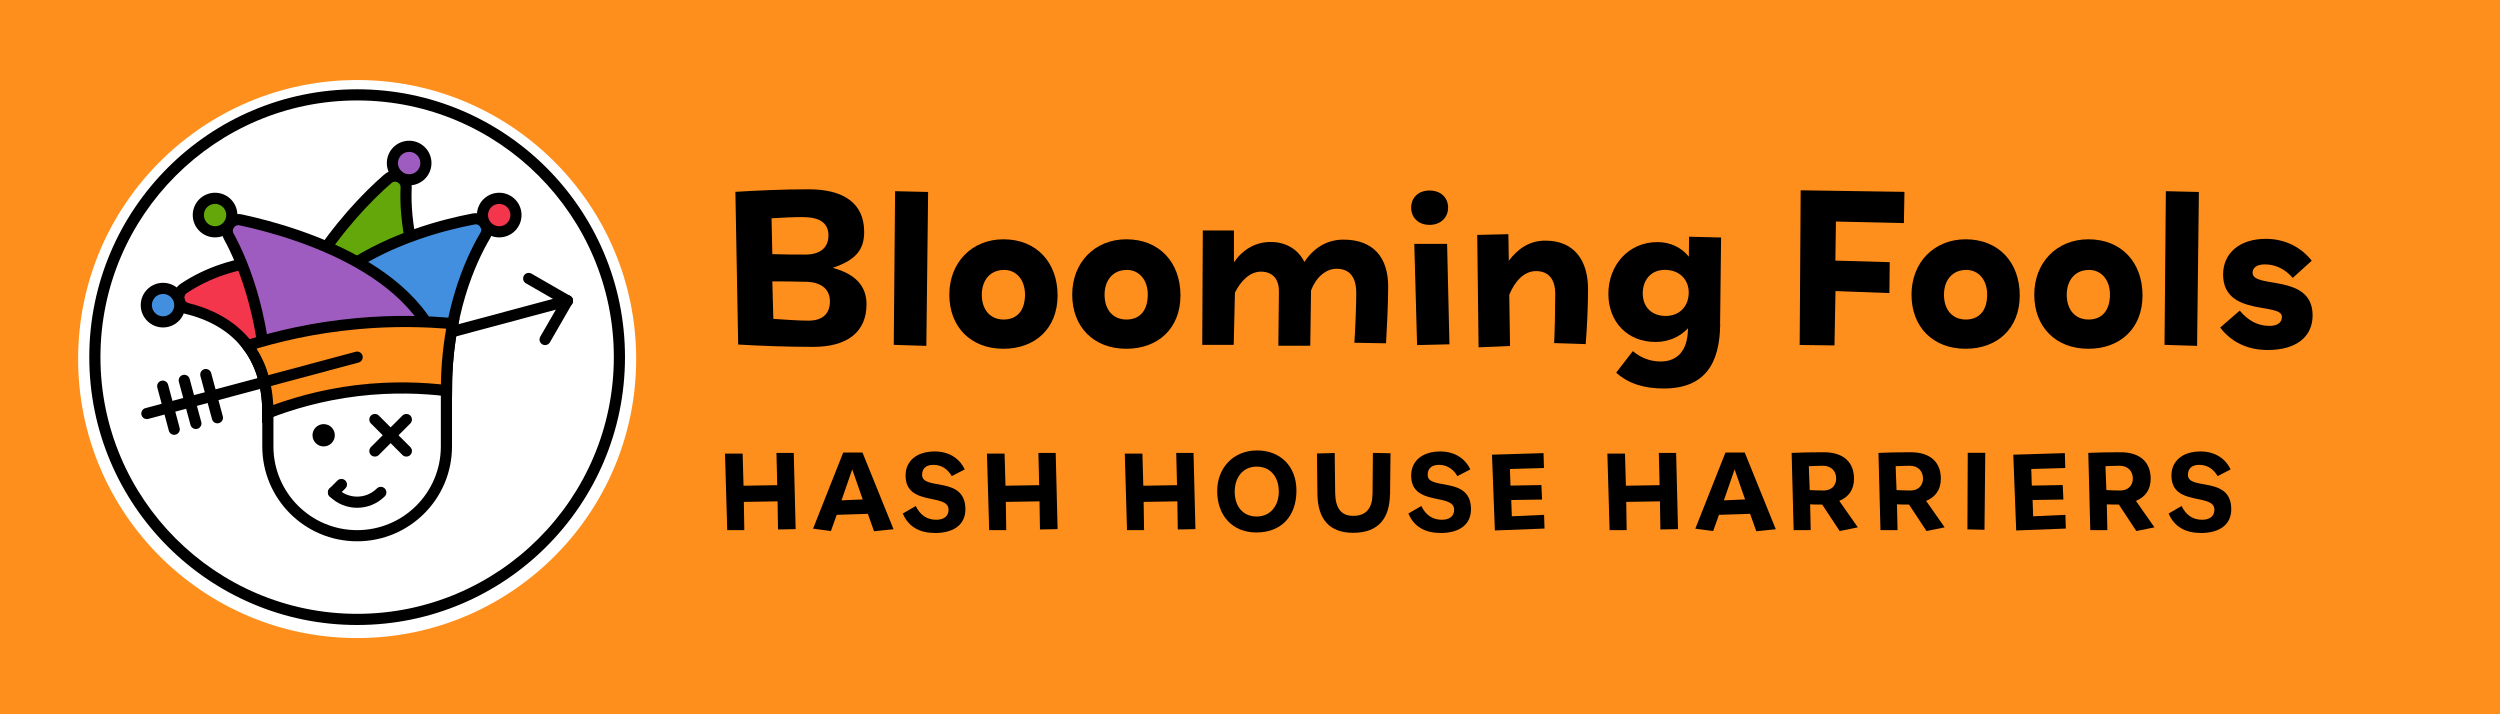 <?xml version="1.0" encoding="UTF-8"?>
<svg id="BFH3" xmlns="http://www.w3.org/2000/svg" xmlns:xlink="http://www.w3.org/1999/xlink" viewBox="0 0 224 64">
  <defs>
    <style>
      .cls-1, .cls-2, .cls-3, .cls-4, .cls-5 {
        fill: none;
      }

      .Anon_ZexWsDYsUtE_ {
        fill: #f4364c;
      }

      .Anon_ZexWsDYsUtE_, .cls-2, .cls-3, .cls-4, .Anon_DwnQ8uzdkn8_, .Anon_PQjveHfx_NU_, .cls-5, .Anon_4qvOlGPbiK0_, .Anon_slWasht_zk_, .Anon_PPUFV16h_GA_ {
        stroke: #000;
      }

      .Anon_ZexWsDYsUtE_, .cls-2, .Anon_DwnQ8uzdkn8_, .Anon_PQjveHfx_NU_, .Anon_4qvOlGPbiK0_, .Anon_slWasht_zk_, .Anon_PPUFV16h_GA_ {
        stroke-miterlimit: 10;
      }

      .cls-2, .cls-3, .cls-4 {
        stroke-linecap: round;
      }

      .cls-3, .cls-5 {
        stroke-linejoin: round;
      }

      .Anon_DwnQ8uzdkn8_, .cls-6 {
        fill: #ff8f1c;
      }

      .Anon_PQjveHfx_NU_, .cls-7 {
        fill: #fff;
      }

      .Anon_4qvOlGPbiK0_ {
        fill: #64a70b;
      }

      .Anon_slWasht_zk_ {
        fill: #9f5cc0;
      }

      .Anon_PPUFV16h_GA_ {
        fill: #418fde;
      }
    </style>
    <symbol id="Logomark_Color" data-name="Logomark Color" viewBox="0 0 48 48">
      <g>
        <g>
          <path class="cls-7" d="M24,47.5C11.04,47.5.5,36.96.5,24S11.04.5,24,.5s23.5,10.54,23.5,23.5-10.54,23.5-23.5,23.5Z"/>
          <path d="M24,1c12.68,0,23,10.32,23,23s-10.32,23-23,23S1,36.68,1,24,11.32,1,24,1M24,0C10.75,0,0,10.75,0,24s10.75,24,24,24,24-10.75,24-24S37.25,0,24,0h0Z"/>
        </g>
        <g id="Head">
          <path class="Anon_PQjveHfx_NU_" d="M24,19c-4.42,0-8,3.58-8,8v5c0,4.42,3.58,8,8,8s8-3.58,8-8v-5c0-4.42-3.58-8-8-8Z"/>
          <g id="Mouth">
            <path class="cls-3" d="M26.12,36.12c-1.17,1.17-3.07,1.17-4.24,0"/>
            <line class="cls-3" x1="21.88" y1="36.12" x2="22.59" y2="35.41"/>
          </g>
          <g id="Right_eye">
            <line class="cls-4" x1="25.59" y1="32.41" x2="28.41" y2="29.59"/>
            <line class="cls-4" x1="25.59" y1="29.59" x2="28.41" y2="32.41"/>
          </g>
          <circle id="Left_eye" class="cls-5" cx="21" cy="31" r=".5"/>
        </g>
        <g id="Arrow_head">
          <line class="cls-2" x1="24" y1="24" x2="42.84" y2="18.95"/>
          <line class="cls-2" x1="40.84" y1="22.42" x2="42.84" y2="18.95"/>
          <line class="cls-2" x1="39.37" y1="16.95" x2="42.84" y2="18.95"/>
        </g>
        <g id="Hat">
          <path class="Anon_ZexWsDYsUtE_" d="M8.79,19.65c2.77.67,7.21,2.77,7.21,9.35l8-5,8,3c0-10.41-14.82-14.98-23.53-9.16-.73.49-.53,1.61.32,1.81Z"/>
          <path class="Anon_4qvOlGPbiK0_" d="M26.75,8.02c-3.64,3.15-10.75,11.14-10.75,20.98l8-5,8,3c0-4.67-3.91-11.58-3.61-18.18.04-.87-.98-1.37-1.64-.8Z"/>
          <path class="Anon_PPUFV16h_GA_" d="M16,29c0-12.56,13.03-16.35,18.43-17.38.84-.16,1.49.74,1.05,1.48-1.4,2.38-3.48,7.08-3.48,13.9l-8-3-8,5Z"/>
          <path class="Anon_slWasht_zk_" d="M32,27c0-10.25-13.04-14.14-18.43-15.3-.84-.18-1.49.71-1.08,1.46,1.4,2.56,3.51,7.76,3.51,15.84l8-5,8,3Z"/>
          <path class="Anon_DwnQ8uzdkn8_" d="M32.57,21c-.35,1.77-.57,3.77-.57,6-2.08-.25-4.82-.38-8,0-3.29.4-6,1.23-8,2,0-.2,0-.4-.01-.6-.11-2.39-.82-4.14-1.8-5.44,2.61-.82,5.92-1.61,9.81-1.96,3.26-.3,6.16-.22,8.57,0Z"/>
          <circle class="Anon_PPUFV16h_GA_" cx="6.61" cy="19.34" r="1.5"/>
          <circle class="Anon_ZexWsDYsUtE_" cx="36.73" cy="11.27" r="1.5"/>
          <circle class="Anon_slWasht_zk_" cx="28.66" cy="6.61" r="1.5"/>
          <circle class="Anon_4qvOlGPbiK0_" cx="11.27" cy="11.27" r="1.5"/>
        </g>
        <g id="Arrow_tail">
          <line class="cls-2" x1="5.16" y1="29.05" x2="24" y2="24"/>
          <line class="cls-2" x1="6.58" y1="26.6" x2="7.61" y2="30.46"/>
          <line class="cls-2" x1="8.51" y1="26.08" x2="9.55" y2="29.94"/>
          <line class="cls-2" x1="10.44" y1="25.56" x2="11.48" y2="29.43"/>
        </g>
      </g>
    </symbol>
  </defs>
  <rect class="cls-6" width="224" height="64"/>
  <circle class="cls-7" cx="32" cy="32.17" r="25"/>
  <g>
    <rect class="cls-1" x="64" y="16" width="160" height="16"/>
    <path d="M72.88,31.08c-2.4,0-4.94-.1-6.74-.21l-.25-13.68c1.66-.11,4.29-.23,6.55-.23,3.17,0,4.99,1.26,4.99,3.82,0,1.65-.81,2.54-2.82,3.22,2.01.54,3.03,1.61,3.03,3.26,0,2.47-1.7,3.82-4.76,3.82ZM72.02,19.45c-.88,0-2.03.05-2.89.11l.07,3.21c.95.04,2.05.04,2.96.04,1.23,0,2.07-.54,2.07-1.72,0-1.07-.75-1.63-2.21-1.63ZM72.2,25.25c-.96-.02-2-.05-3-.04l.09,3.36c1.07.07,2.21.16,3.14.16,1.26,0,1.93-.61,1.93-1.72,0-1.19-.88-1.73-2.15-1.77Z"/>
    <path d="M83.01,30.99l-2.93-.09.12-13.77,2.96.07-.16,13.79Z"/>
    <path d="M89.91,31.25c-2.93,0-4.85-1.96-4.85-4.85s2.03-4.96,4.85-4.96c2.96,0,4.85,2.07,4.85,5.03s-2.01,4.78-4.85,4.78ZM89.93,24.19c-1.17,0-1.96.88-1.96,2.22s.75,2.22,1.96,2.22,1.91-.82,1.91-2.24c0-1.26-.72-2.21-1.91-2.21Z"/>
    <path d="M100.92,31.25c-2.93,0-4.85-1.96-4.85-4.85s2.03-4.96,4.85-4.96c2.96,0,4.85,2.07,4.85,5.03s-2.01,4.78-4.85,4.78ZM100.93,24.19c-1.17,0-1.96.88-1.96,2.22s.75,2.22,1.96,2.22,1.91-.82,1.91-2.24c0-1.26-.72-2.21-1.91-2.21Z"/>
    <path d="M124.2,30.76l-2.85-.05c.09-1.31.17-3.28.17-4.47,0-1.37-.56-2.16-1.77-2.16-.95,0-1.84.77-2.28,1.94l-.07,4.96h-2.86l.05-4.85c.02-1.03-.49-1.79-1.61-1.79-.98,0-1.8.81-2.33,1.88l-.11,4.68h-2.82l.05-10.25h2.79v2.85c.77-1.12,1.91-1.82,3.28-1.82s2.47.65,3.03,1.79c.77-1.16,1.93-2,3.5-2,2.65,0,4.01,1.56,4.01,4.2,0,1.52-.11,3.68-.19,5.08Z"/>
    <path d="M128.09,20.15c-1,0-1.65-.65-1.65-1.54s.63-1.54,1.65-1.54,1.66.65,1.66,1.54-.68,1.54-1.66,1.54ZM126.97,30.92l-.25-9.07h2.94l.21,9-2.91.07Z"/>
    <path d="M142.07,30.83l-2.82-.09c.05-.63.1-3.42.1-4.4,0-1.38-.65-2.05-1.72-2.05s-1.89.89-2.4,2.12l.07,4.59-2.82.12-.12-10.07,2.79-.07.04,2.38c.86-1.14,1.91-1.8,3.28-1.8,2.54,0,3.82,1.72,3.82,4.36,0,1.51-.1,3.56-.21,4.9Z"/>
    <path d="M154.13,29.05c-.04,3.54-1.38,5.76-5.06,5.76-1.82,0-3.21-.47-4.26-1.42l1.49-1.93c.65.54,1.47.93,2.49.93,1.54,0,2.45-1.02,2.45-2.98-.72.79-1.77,1.23-2.91,1.23-2.5,0-4.22-1.79-4.22-4.31s1.75-4.64,4.41-4.64c1.14,0,2.15.49,2.8,1.31l.02-1.79,2.87.07-.09,7.76ZM149.17,24.18c-1.26,0-1.98.93-1.98,2.1,0,1.33.91,2.03,2.05,2.03,1.31,0,2.07-.93,2.07-2.1s-.84-2.03-2.14-2.03Z"/>
    <path d="M170.58,19.99l-6.08-.14-.05,3.5,4.87.14-.03,2.77-4.83-.18-.09,4.87-3.12-.04.09-13.86,9.3.14-.05,2.79Z"/>
    <path d="M176.12,31.25c-2.93,0-4.85-1.96-4.85-4.85s2.03-4.96,4.85-4.96c2.96,0,4.85,2.07,4.85,5.03s-2.01,4.78-4.85,4.78ZM176.14,24.19c-1.17,0-1.96.88-1.96,2.22s.75,2.22,1.96,2.22,1.91-.82,1.91-2.24c0-1.26-.72-2.21-1.91-2.21Z"/>
    <path d="M187.12,31.25c-2.93,0-4.85-1.96-4.85-4.85s2.03-4.96,4.85-4.96c2.96,0,4.85,2.07,4.85,5.03s-2.01,4.78-4.85,4.78ZM187.14,24.19c-1.17,0-1.96.88-1.96,2.22s.75,2.22,1.96,2.22,1.91-.82,1.91-2.24c0-1.26-.72-2.21-1.91-2.21Z"/>
    <path d="M196.87,30.99l-2.93-.09.12-13.77,2.96.07-.16,13.79Z"/>
    <path d="M203.19,31.36c-1.8,0-3.26-.7-4.26-2.01l1.75-1.52c.74.89,1.61,1.37,2.66,1.37.67,0,1.12-.26,1.12-.81,0-1.33-5.27.02-5.27-3.8,0-1.86,1.42-3.19,3.84-3.19,1.72,0,3.17.77,4.1,1.96l-1.7,1.54c-.7-.81-1.56-1.21-2.5-1.21-.72,0-1.1.3-1.1.75,0,1.47,5.38.02,5.38,3.82,0,1.95-1.51,3.1-4.01,3.1Z"/>
  </g>
  <g>
    <rect class="cls-1" x="64" y="40" width="160" height="8"/>
    <path d="M69.71,47.44l-.04-2.52-3.02.05.04,2.53h-1.53s-.2-6.86-.2-6.86h1.58l.08,2.88,3.02-.05-.07-2.89h1.55s.17,6.83.17,6.83l-1.56.03Z"/>
    <path d="M78.31,47.59l-.55-1.55-2.79.09-.52,1.45-1.6-.21,2.7-6.82h1.73l2.78,6.87-1.74.18ZM76.36,42.06l-.96,2.77,1.9-.08-.94-2.69Z"/>
    <path d="M83.74,47.75c-1.38,0-2.36-.58-2.85-1.74l1.16-.67c.39.79.98,1.23,1.84,1.23.7,0,1.1-.33,1.1-.9,0-1.53-3.85-.24-3.85-3.07,0-1.26.95-2.15,2.62-2.15,1.24,0,2.21.6,2.68,1.61l-1.16.6c-.37-.64-.94-1.01-1.64-1.01s-1.02.35-1.02.9c0,1.44,3.88.04,3.88,3.08,0,1.28-.91,2.13-2.77,2.13Z"/>
    <path d="M93.18,47.44l-.04-2.52-3.02.05.04,2.53h-1.53s-.2-6.86-.2-6.86h1.58l.08,2.88,3.02-.05-.07-2.89h1.55s.17,6.83.17,6.83l-1.56.03Z"/>
    <path d="M105.53,47.44l-.04-2.52-3.02.05.04,2.53h-1.53s-.2-6.86-.2-6.86h1.58l.08,2.88,3.02-.05-.07-2.89h1.55s.17,6.83.17,6.83l-1.56.03Z"/>
    <path d="M112.57,47.71c-2.12,0-3.51-1.49-3.51-3.71,0-2.08,1.45-3.64,3.57-3.64s3.53,1.44,3.53,3.6c0,2.29-1.35,3.75-3.59,3.75ZM112.61,41.81c-1.24,0-1.98.95-1.98,2.25s.73,2.22,1.97,2.22,1.98-.98,1.98-2.23c0-1.32-.75-2.24-1.97-2.24Z"/>
    <path d="M124.54,44.31c-.03,2.08-.99,3.43-3.29,3.43-2.15,0-3.19-1.24-3.21-3.5l-.04-3.61,1.59-.04.04,3.55c.02,1.35.5,2.08,1.61,2.08,1.21,0,1.73-.72,1.74-2.01l.03-3.63,1.58.03-.04,3.71Z"/>
    <path d="M129.04,47.75c-1.38,0-2.36-.58-2.85-1.74l1.16-.67c.39.79.98,1.23,1.84,1.23.7,0,1.1-.33,1.1-.9,0-1.53-3.85-.24-3.85-3.07,0-1.26.95-2.15,2.62-2.15,1.24,0,2.21.6,2.68,1.61l-1.16.6c-.37-.64-.94-1.01-1.64-1.01s-1.02.35-1.02.9c0,1.44,3.88.04,3.88,3.08,0,1.28-.91,2.13-2.77,2.13Z"/>
    <path d="M133.94,47.51l-.26-6.77,4.62-.14.04,1.33-3.05.09.05,1.49,2.77-.05.06,1.3-2.76.04.05,1.46,2.89-.13.04,1.23-4.45.17Z"/>
    <path d="M148.77,47.44l-.04-2.52-3.02.05.04,2.53h-1.53s-.2-6.86-.2-6.86h1.58l.08,2.88,3.02-.05-.07-2.89h1.55s.17,6.83.17,6.83l-1.56.03Z"/>
    <path d="M157.36,47.59l-.55-1.55-2.79.09-.52,1.45-1.6-.21,2.7-6.82h1.73l2.78,6.87-1.74.18ZM155.42,42.06l-.96,2.77,1.9-.08-.94-2.69Z"/>
    <path d="M164.84,47.59l-1.57-2.38c-.33,0-.76,0-1.08-.02l.05,2.31h-1.53s-.18-6.92-.18-6.92c.79-.04,1.83-.06,2.88-.06,1.81,0,2.71.93,2.71,2.37,0,1.02-.51,1.65-1.32,1.99l1.66,2.37-1.62.33ZM163.32,41.73c-.37,0-.84.03-1.25.04l.08,2.14c.43.02.84.04,1.24.04.71,0,1.13-.45,1.13-1.07,0-.66-.43-1.15-1.2-1.15Z"/>
    <path d="M172.62,47.59l-1.57-2.38c-.33,0-.76,0-1.08-.02l.05,2.31h-1.53s-.18-6.92-.18-6.92c.79-.04,1.83-.06,2.88-.06,1.81,0,2.71.93,2.71,2.37,0,1.02-.51,1.65-1.32,1.99l1.66,2.37-1.62.33ZM171.1,41.73c-.37,0-.84.03-1.25.04l.08,2.14c.43.02.84.04,1.24.04.71,0,1.13-.45,1.13-1.07,0-.66-.43-1.15-1.2-1.15Z"/>
    <path d="M177.8,47.47l-1.52-.04.03-6.86h1.57l-.07,6.89Z"/>
    <path d="M180.65,47.51l-.26-6.77,4.62-.14.04,1.33-3.05.09.05,1.49,2.77-.05.06,1.3-2.76.04.05,1.46,2.89-.13.04,1.23-4.45.17Z"/>
    <path d="M191.42,47.59l-1.57-2.38c-.33,0-.76,0-1.08-.02l.05,2.31h-1.53s-.18-6.92-.18-6.92c.79-.04,1.83-.06,2.88-.06,1.81,0,2.71.93,2.71,2.37,0,1.02-.51,1.65-1.32,1.99l1.66,2.37-1.62.33ZM189.9,41.73c-.37,0-.84.03-1.25.04l.08,2.14c.43.02.84.04,1.24.04.71,0,1.13-.45,1.13-1.07,0-.66-.43-1.15-1.2-1.15Z"/>
    <path d="M197.16,47.75c-1.38,0-2.36-.58-2.85-1.74l1.16-.67c.39.79.98,1.23,1.84,1.23.7,0,1.1-.33,1.1-.9,0-1.53-3.85-.24-3.85-3.07,0-1.26.95-2.15,2.62-2.15,1.24,0,2.21.6,2.68,1.61l-1.16.6c-.37-.64-.94-1.01-1.64-1.01s-1.02.35-1.02.9c0,1.44,3.88.04,3.88,3.08,0,1.28-.91,2.13-2.77,2.13Z"/>
  </g>
  <use width="48" height="48" transform="translate(8 8)" xlink:href="#Logomark_Color"/>
</svg>